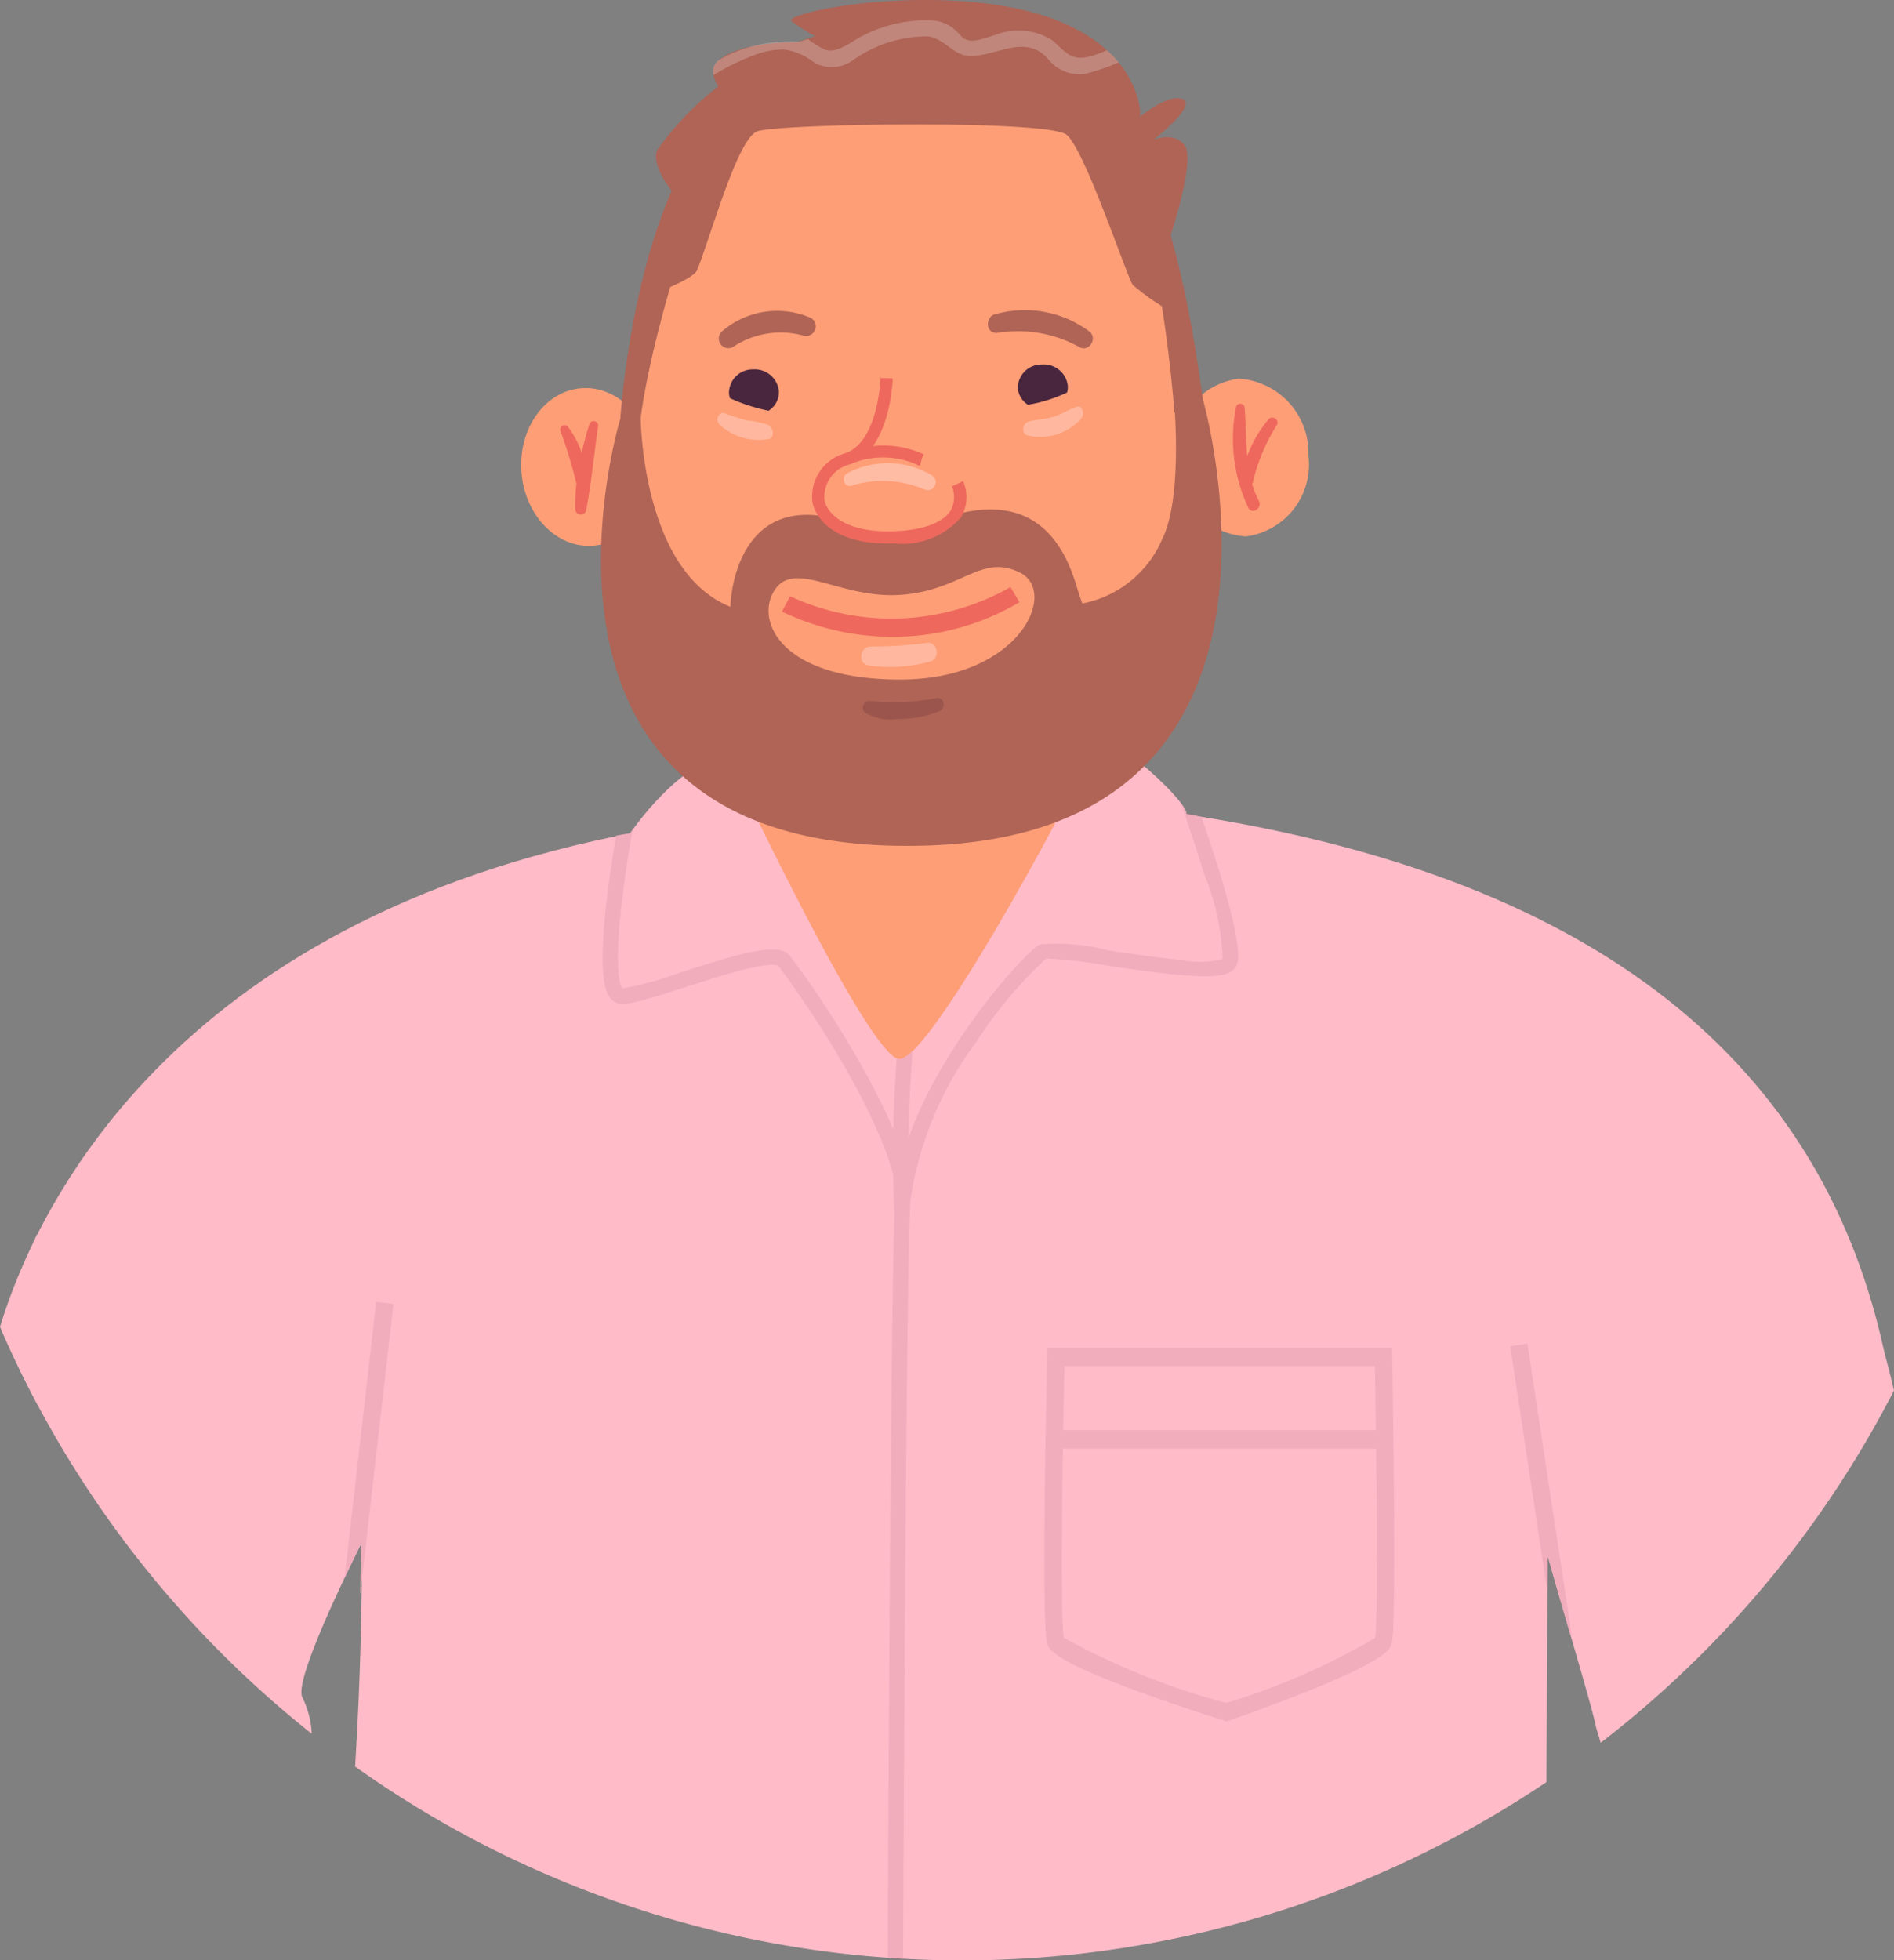 <svg xmlns="http://www.w3.org/2000/svg" width="56.13" height="58.069" viewBox="0 0 56.13 58.069">
  <rect x="0" y="0" width="56.13" height="58.069" fill="#808080" stroke="none"/>
  <g id="Group_238" data-name="Group 238" transform="translate(-617.472 -603.546)">
    <g id="Group_207" data-name="Group 207">
      <path id="Path_357" data-name="Path 357" d="M645.342,627.156a35.559,35.559,0,0,0-9.53,1.235l1.612,14.8,17.809-.99-1.587-14.35A42.377,42.377,0,0,0,645.342,627.156Z" fill="#fe9e76"/>
    </g>
    <path id="Path_358" data-name="Path 358" d="M673.36,643.818c-1.541-7.52-7.03-14.126-20.995-16.186L643.8,641.426l-7.42-13.237c-13.964,2.62-17.9,11.34-18.907,14.66q.516,1.2,1.128,2.342c3.019,1.147,9.582,1.415,9.582,1.415l.657-2.689,33.343,4.249Z" fill="#ffbbc8"/>
    <g id="Group_208" data-name="Group 208">
      <path id="Path_359" data-name="Path 359" d="M631.289,641.542l.2,1.982,1.791-.1-.2-2Z" fill="#4e4e56"/>
    </g>
    <path id="Path_360" data-name="Path 360" d="M652.841,640.911c-1.385.077-25.173-1.168-24.931.6a106.023,106.023,0,0,1,.085,14.365,31.043,31.043,0,0,0,35.307.461l.066-13.477S654.225,640.834,652.841,640.911Z" fill="#ffbbc8"/>
    <path id="Path_361" data-name="Path 361" d="M618.566,640.115a26.979,26.979,0,0,0-1.056,2.82,31.12,31.12,0,0,0,9.2,11.97,2.691,2.691,0,0,0-.285-1.093c-.329-.854,3.464-7.866,3.473-7.863Z" fill="#ffbbc8"/>
    <path id="Path_362" data-name="Path 362" d="M672.155,639.962c-.8.47-10.107,6.344-10.11,6.346-.1.076,1.189,2.933,1.243,3.134.288,1.078,1.344,4.593,1.449,5.12.041.2.116.406.172.611a31.159,31.159,0,0,0,8.693-10.437c-.092-.394-.194-.8-.311-1.209C672.761,641.649,672.071,640.012,672.155,639.962Z" fill="#ffbbc8"/>
    <g id="Group_210" data-name="Group 210">
      <g id="Group_209" data-name="Group 209">
        <path id="Path_363" data-name="Path 363" d="M650.017,625.309c-.082.592-4.986,9.777-5.913,9.608-.969-.176-5.076-8.951-5.076-8.951-1.4.065-2.876,2.258-2.876,2.258l-.956,2.8s8.967,11.46,9.058,11.447,7.707-8.53,7.707-8.53.789-5.739.667-6.313S650.05,625.063,650.017,625.309Z" fill="#ffbbc8"/>
      </g>
    </g>
    <g id="Group_211" data-name="Group 211">
      <path id="Path_364" data-name="Path 364" d="M637.654,632.349a10.092,10.092,0,0,1-1.738.475c-.05-.061-.276-.472.013-2.784.089-.715.2-1.416.29-1.912-.044.061-.067.1-.067.1h0c-.142.023-.282.047-.423.072-.082.486-.179,1.106-.256,1.733-.312,2.531-.059,3.038.229,3.2.238.133.735-.009,2.093-.447.611-.2,1.243-.4,1.774-.531.757-.185.934-.12.963-.1.6.769,3.078,4.306,3.506,6.607l.447-.083c-.446-2.4-2.994-6.039-3.6-6.812C640.571,631.461,639.614,631.716,637.654,632.349Z" fill="#f2adbd"/>
    </g>
    <path id="Path_365" data-name="Path 365" d="M653.078,627.746s-.437-.09-.446-.093l0-.021a.866.866,0,0,0-.168-.3c.1.286.41,1.176.694,2.109a7.19,7.19,0,0,1,.546,2.513,2.677,2.677,0,0,1-1.214.028c-.667-.058-1.478-.18-2.194-.287a5.853,5.853,0,0,0-2.007-.172c-.47.217-4.07,4.2-4.288,7.534-.1,1.51-.172,11.825-.222,22.483.151.011.3.021.455.029.05-10.659.123-20.978.221-22.482a10.378,10.378,0,0,1,1.946-4.669,13.019,13.019,0,0,1,2.072-2.477,13.049,13.049,0,0,1,1.756.2c2.69.4,3.681.465,3.885.012.061-.137.206-.457-.518-2.839C653.407,628.707,653.221,628.167,653.078,627.746Z" fill="#f2adbd"/>
    <g id="Group_212" data-name="Group 212">
      <path id="Path_366" data-name="Path 366" d="M644.1,634.917a.23.23,0,0,1-.053-.017,38.764,38.764,0,0,0-.072,4.573l.454-.026a39.672,39.672,0,0,1,.089-4.771C644.345,634.847,644.2,634.935,644.1,634.917Z" fill="#f2adbd"/>
    </g>
    <g id="Group_213" data-name="Group 213">
      <ellipse id="Ellipse_103" data-name="Ellipse 103" cx="1.958" cy="2.341" rx="1.958" ry="2.341" transform="matrix(0.997, -0.071, 0.071, 0.997, 632.758, 615.184)" fill="#fe9e76"/>
    </g>
    <g id="Group_214" data-name="Group 214">
      <path id="Path_367" data-name="Path 367" d="M654.186,614.763a2.144,2.144,0,0,0-1.853,2.4,2.205,2.205,0,0,0,2.061,2.274,2.146,2.146,0,0,0,1.853-2.4A2.2,2.2,0,0,0,654.186,614.763Z" fill="#fe9e76"/>
    </g>
    <g id="Group_215" data-name="Group 215">
      <path id="Path_368" data-name="Path 368" d="M638.074,608.263c-2.326,4.677-6.427,20.473,7.11,19.616s6.65-18.08,5.449-20.089S640.212,603.965,638.074,608.263Z" fill="#fe9e76"/>
    </g>
    <g id="Group_216" data-name="Group 216">
      <path id="Path_369" data-name="Path 369" d="M652.278,615.6s.234,2.738-.366,3.922a3.228,3.228,0,0,1-2.365,1.9s-.046-.131-.049-.139c-.2-.489-.648-3.313-3.691-2.5,0,0-.029.137-.378.281-.094.039-.184.088-.278.126a2.106,2.106,0,0,1-.357.1,6.172,6.172,0,0,1-1.041.131,2.118,2.118,0,0,1-.39-.011,2.361,2.361,0,0,1-.351-.085c-.219-.066-.434-.14-.647-.222a1.249,1.249,0,0,0-.26-.1c-.079-.008-.065-.134-.143-.149-2.774-.516-2.858,2.662-2.84,2.669-2.642-1.056-2.663-5.606-2.663-5.606l-.6.02s-4.006,13.088,9.113,12.655c11.912-.393,8.134-13.268,8.134-13.268Zm-8.089,8.076c-3.573.014-4.351-1.736-3.763-2.646.6-.929,1.963.274,3.763.136s2.355-1.224,3.506-.66S647.707,623.662,644.189,623.675Z" fill="#af6456"/>
    </g>
    <g id="Group_217" data-name="Group 217">
      <path id="Path_370" data-name="Path 370" d="M644.715,604.938c-1.951-.019-4.74.105-6.586,2.859-1.941,2.9-2.273,8.132-2.273,8.132l.266.285.337-.3c.371-2.79,1.995-7.768,2.714-8.42,1.244-1.126,2.793-.9,5.14-.855,2.1.044,3.7-.48,5.532.517,1.9,1.033,2.432,8.608,2.432,8.608l.462.124s.406-.337.383-.493c-.154-1.074-.786-6.112-2.447-8.177C649.954,606.316,648.237,604.972,644.715,604.938Z" fill="#af6456"/>
    </g>
    <g id="Group_219" data-name="Group 219">
      <g id="Group_218" data-name="Group 218">
        <path id="Path_371" data-name="Path 371" d="M645.681,617.954a.823.823,0,0,1-.031.707c-.219.361-.807.592-1.7.622h-.011c-1.353.045-1.942-.48-2.035-.925a1,1,0,0,1,.765-1.06c1.184-.437,1.258-2.457,1.26-2.543l-.361-.012c0,.019-.068,1.871-1.027,2.225a1.329,1.329,0,0,0-.991,1.458c.128.614.827,1.271,2.405,1.218h.012a2.3,2.3,0,0,0,2-.791,1.211,1.211,0,0,0,.048-1.056Z" fill="#ee685d"/>
      </g>
    </g>
    <g id="Group_221" data-name="Group 221">
      <g id="Group_220" data-name="Group 220">
        <path id="Path_372" data-name="Path 372" d="M642.538,616.968l.13.328a2.485,2.485,0,0,1,2.009.027.5.5,0,0,0,.055.024l.063-.221.054-.12-.016-.007A2.865,2.865,0,0,0,642.538,616.968Z" fill="#ee685d"/>
      </g>
    </g>
    <g id="Group_222" data-name="Group 222">
      <path id="Path_373" data-name="Path 373" d="M639.786,614.489a.7.7,0,0,0-.71.7.583.583,0,0,0,.027.151,5.141,5.141,0,0,0,1.146.373.654.654,0,0,0,.307-.573A.72.72,0,0,0,639.786,614.489Z" fill="#49263e"/>
    </g>
    <g id="Group_223" data-name="Group 223">
      <path id="Path_374" data-name="Path 374" d="M648.346,614.343a.7.7,0,0,0-.711.688.651.651,0,0,0,.3.506,4.429,4.429,0,0,0,1.16-.364.606.606,0,0,0,.023-.191A.716.716,0,0,0,648.346,614.343Z" fill="#49263e"/>
    </g>
    <g id="Group_224" data-name="Group 224">
      <path id="Path_375" data-name="Path 375" d="M634.944,616.1c-.088.271-.167.56-.233.855a2.764,2.764,0,0,0-.4-.758.13.13,0,0,0-.23.114,13.7,13.7,0,0,1,.473,1.563,5.7,5.7,0,0,0-.035.766.165.165,0,0,0,.324.025c.155-.821.237-1.68.356-2.509A.133.133,0,0,0,634.944,616.1Z" fill="#ee685d"/>
    </g>
    <g id="Group_225" data-name="Group 225">
      <path id="Path_376" data-name="Path 376" d="M655.07,615.963a3.534,3.534,0,0,0-.558.9c-.026.059-.053.12-.08.183-.043-.478-.038-.966-.074-1.42a.13.13,0,0,0-.256-.02,4.828,4.828,0,0,0,.365,2.984c.12.215.425,0,.312-.209a2.638,2.638,0,0,1-.2-.495.167.167,0,0,0,.021-.053,5.589,5.589,0,0,1,.715-1.7C655.4,615.982,655.179,615.839,655.07,615.963Z" fill="#ee685d"/>
    </g>
    <g id="Group_226" data-name="Group 226">
      <path id="Path_377" data-name="Path 377" d="M645.09,617.629a2.543,2.543,0,0,0-2.531-.051c-.146.1-.077.4.125.361a3.154,3.154,0,0,1,2.2.112A.236.236,0,0,0,645.09,617.629Z" fill="#ffbca4"/>
    </g>
    <g id="Group_227" data-name="Group 227">
      <path id="Path_378" data-name="Path 378" d="M640.226,616.127a2.947,2.947,0,0,0-.6-.123,5.791,5.791,0,0,1-.666-.213c-.19-.068-.331.217-.126.366a1.709,1.709,0,0,0,1.451.389C640.431,616.48,640.387,616.2,640.226,616.127Z" fill="#ffb89f"/>
    </g>
    <g id="Group_228" data-name="Group 228">
      <path id="Path_379" data-name="Path 379" d="M649.37,615.6c-.238.081-.459.231-.7.3s-.481.069-.72.137c-.178.05-.208.337-.054.4a1.628,1.628,0,0,0,1.6-.471C649.63,615.823,649.564,615.534,649.37,615.6Z" fill="#ffb89f"/>
    </g>
    <g id="Group_229" data-name="Group 229">
      <path id="Path_380" data-name="Path 380" d="M645.23,624.224a6.347,6.347,0,0,1-1.968.087.2.2,0,0,0-.167.336,1.438,1.438,0,0,0,.969.2,3.281,3.281,0,0,0,1.247-.234C645.505,624.527,645.473,624.2,645.23,624.224Z" fill="#9b554c"/>
    </g>
    <g id="Group_230" data-name="Group 230">
      <path id="Path_381" data-name="Path 381" d="M649.783,606.8c-1.428-.665-9.492-.366-10.188-.158s-2.214,4.136-2.214,4.136l-.256,1.359s.906-.356,1-.579c.38-.9,1.188-3.888,1.783-4.119s8.626-.354,9.174.1,1.794,4.229,1.962,4.449a6.952,6.952,0,0,0,1.093.766S651.21,607.462,649.783,606.8Z" fill="#af6456"/>
    </g>
    <g id="Group_231" data-name="Group 231">
      <path id="Path_382" data-name="Path 382" d="M651.657,607.687s1.3-1.011.871-1.2-1.281.528-1.281.528.517-1.574-5.2-2.6A8.948,8.948,0,0,0,636.941,608c-.161.489.437,1.192.437,1.192l.566-.638a19.59,19.59,0,0,1,2.849-1.856c.542-.121,8.834.4,9.052.453a37.3,37.3,0,0,1,2.319,3.363s.73-2.2.428-2.643S651.657,607.687,651.657,607.687Z" fill="#af6456"/>
    </g>
    <g id="Group_232" data-name="Group 232">
      <path id="Path_383" data-name="Path 383" d="M645.505,603.557c-2.633-.093-4.651.434-4.592.6a5.28,5.28,0,0,0,1.141.667s-2.416-.231-3.291.518c-.5.429.368,1.2.368,1.2s7.493-1.3,7.6-1.249,4.526,1.571,4.526,1.571S651.229,603.76,645.505,603.557Z" fill="#af6456"/>
    </g>
    <g id="Group_233" data-name="Group 233" opacity="0.22">
      <path id="Path_384" data-name="Path 384" d="M650.276,605.034a3.268,3.268,0,0,1-.566.2c-.527.113-.706-.2-1.048-.491a1.864,1.864,0,0,0-1.72-.15c-.246.059-.561.216-.812.136-.154-.048-.218-.179-.33-.276a1.109,1.109,0,0,0-.635-.295,4.044,4.044,0,0,0-2.1.435c-.319.148-.777.559-1.149.423a2.781,2.781,0,0,1-.5-.312c-.081.027-.163.051-.242.079a4.206,4.206,0,0,0-2.413.552.425.425,0,0,0-.144.437,6.486,6.486,0,0,1,1.17-.578,2.367,2.367,0,0,1,.935-.181,1.9,1.9,0,0,1,.9.4,1.075,1.075,0,0,0,1.134-.089,3.807,3.807,0,0,1,2.227-.7c.558.1.738.617,1.334.58.762-.046,1.56-.628,2.2.07a1.2,1.2,0,0,0,1.087.467,6.637,6.637,0,0,0,1.024-.348A3.332,3.332,0,0,0,650.276,605.034Z" fill="#fff"/>
    </g>
    <g id="Group_234" data-name="Group 234">
      <path id="Path_385" data-name="Path 385" d="M643.947,622.409a7.534,7.534,0,0,1-3.3-.745l.239-.456a7.141,7.141,0,0,0,6.533-.271l.265.448A7.328,7.328,0,0,1,643.947,622.409Z" fill="#ee685d"/>
    </g>
    <g id="Group_235" data-name="Group 235">
      <path id="Path_386" data-name="Path 386" d="M644.949,622.591a13.175,13.175,0,0,1-1.685.107c-.312,0-.377.513-.055.558a4.455,4.455,0,0,0,1.835-.116C645.339,623.056,645.269,622.551,644.949,622.591Z" fill="#ffb89f"/>
    </g>
    <g id="Group_236" data-name="Group 236">
      <path id="Path_387" data-name="Path 387" d="M641.5,612.963a2.5,2.5,0,0,0-2.613.384.285.285,0,0,0,.3.482,2.55,2.55,0,0,1,2.108-.338A.286.286,0,0,0,641.5,612.963Z" fill="#af6456"/>
    </g>
    <g id="Group_237" data-name="Group 237">
      <path id="Path_388" data-name="Path 388" d="M649.773,613.377a3.21,3.21,0,0,0-2.765-.533c-.35.048-.345.593.021.563a3.756,3.756,0,0,1,2.423.416C649.729,613.991,650,613.595,649.773,613.377Z" fill="#af6456"/>
    </g>
    <path id="Path_389" data-name="Path 389" d="M629.133,642.173l-.515-.059-.936,8.178c.159-.336.324-.676.489-1.01q-.009.732-.024,1.5Z" fill="#f2adbd"/>
    <path id="Path_390" data-name="Path 390" d="M664.05,651.986l-1.31-8.638-.512.077,1.1,7.265.005-1.073c.15.543.419,1.467.683,2.374Z" fill="#f2adbd"/>
    <path id="Path_391" data-name="Path 391" d="M658.732,643.741l-.005-.275H648.511l-.005.274c-.031,1.31-.175,7.89,0,8.484.051.172.145.5,2.757,1.449,1.236.451,2.467.837,2.479.841l.081.026.081-.027c.011,0,1.147-.4,2.285-.852,2.414-.967,2.488-1.273,2.532-1.45C658.863,651.643,658.746,644.547,658.732,643.741Zm-.514.269c.01.68.02,1.361.028,1.9h-9.267c.012-.544.025-1.225.038-1.9Zm0,8.057a19.826,19.826,0,0,1-4.407,1.923A21.06,21.06,0,0,1,649,652.06c-.082-.36-.069-3.015-.029-5.6h9.281C658.281,649.045,658.288,651.709,658.222,652.067Z" fill="#f2adbd"/>
  </g>
</svg>
